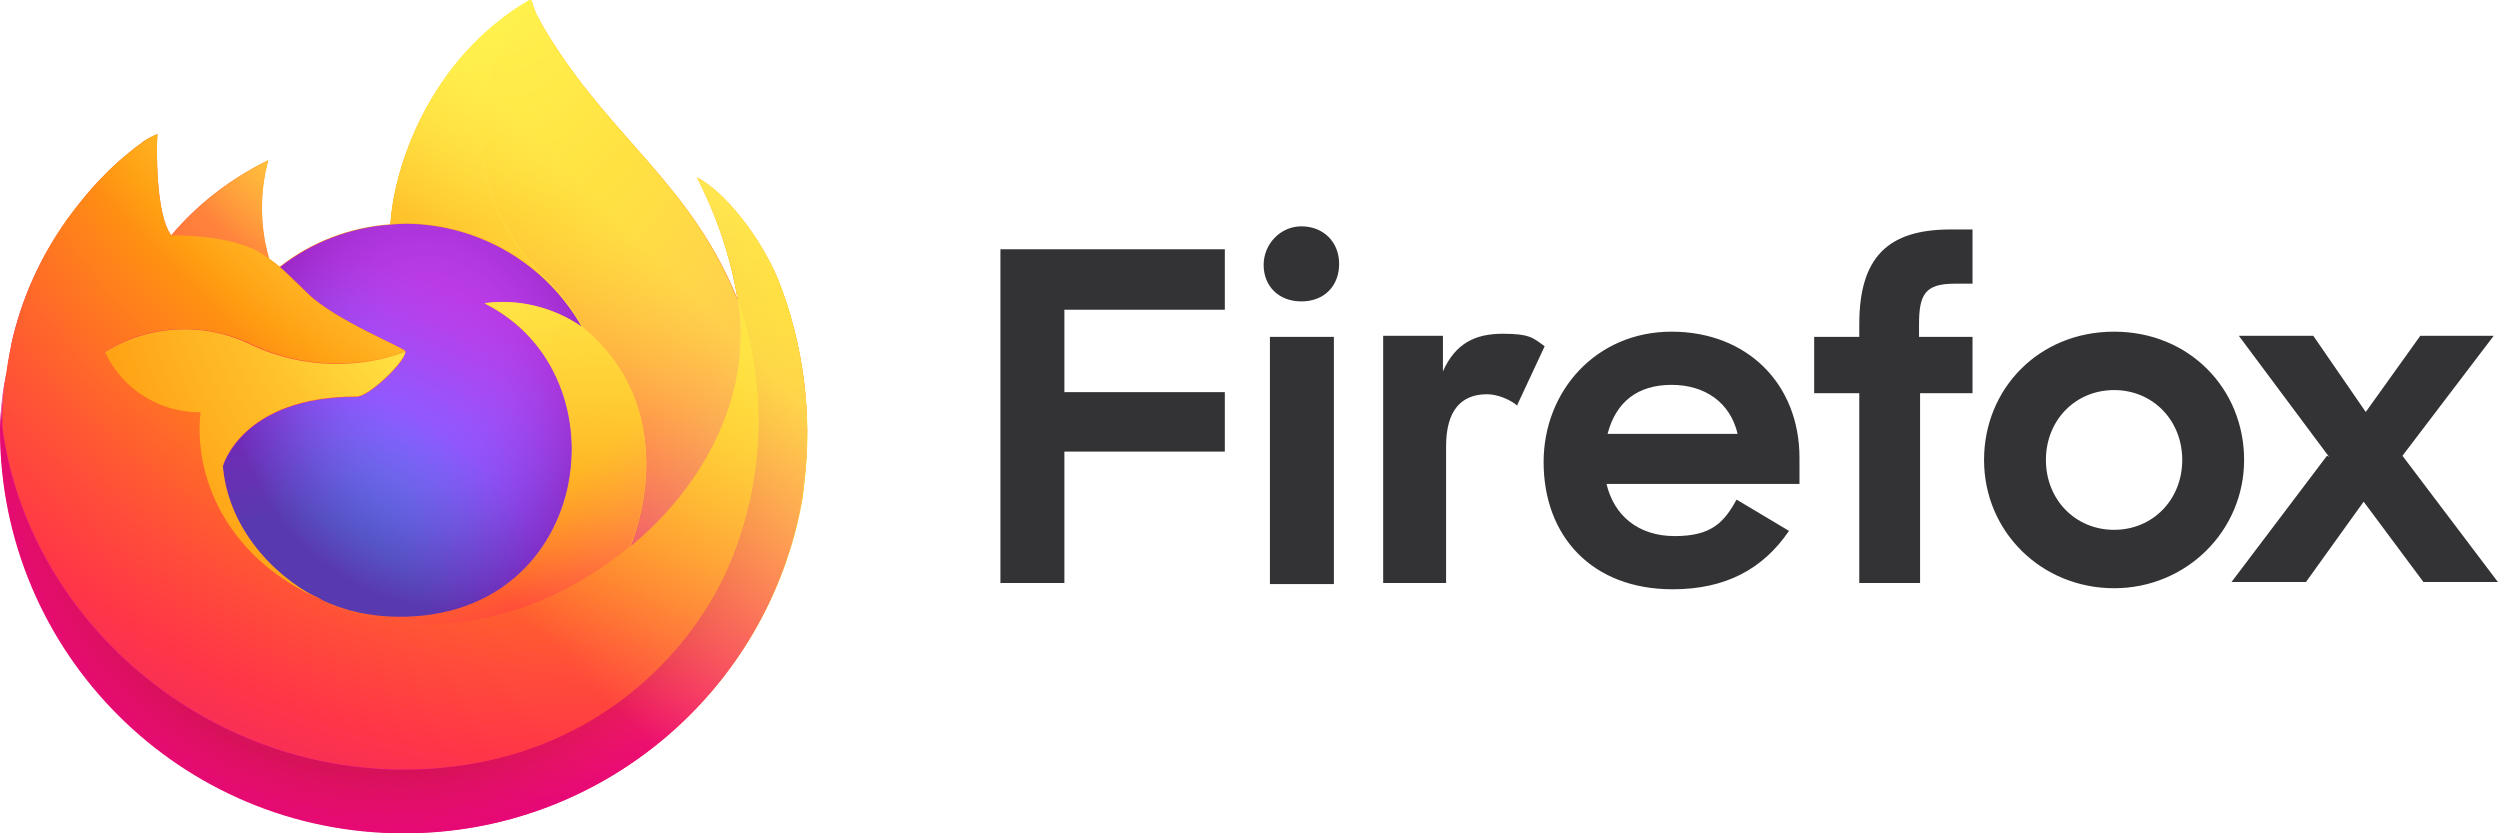 <svg width="126" height="42" viewBox="0 0 126 42" fill="none" xmlns="http://www.w3.org/2000/svg">
<path d="M50.421 12.563H61.731V15.612H53.645V19.765H61.731V22.761H53.645V29.384H50.421V12.563ZM65.589 11.407C66.699 11.407 67.492 12.195 67.492 13.299C67.492 14.403 66.752 15.191 65.589 15.191C64.427 15.191 63.687 14.403 63.687 13.352C63.687 12.3 64.532 11.407 65.589 11.407ZM64.004 16.979H67.228V29.437H64.004V16.979ZM76.477 20.448C76.107 20.133 75.473 19.87 74.944 19.87C73.623 19.87 72.883 20.711 72.883 22.498V29.384H69.712V16.926H72.724V18.713C73.359 17.294 74.363 16.821 75.737 16.821C77.111 16.821 77.27 17.031 77.851 17.452L76.477 20.395V20.448ZM77.798 23.287C77.798 19.712 80.441 16.716 84.246 16.716C88.051 16.716 90.694 19.344 90.694 23.076V24.39H80.969C81.339 25.968 82.555 27.019 84.405 27.019C86.254 27.019 86.889 26.335 87.523 25.179L90.165 26.756C88.844 28.701 86.942 29.7 84.299 29.7C80.229 29.7 77.798 27.019 77.798 23.287ZM80.969 21.867H87.576C87.206 20.29 85.937 19.397 84.246 19.397C82.555 19.397 81.445 20.238 81.022 21.867H80.969ZM91.434 16.979H93.707V16.348C93.707 12.984 95.134 11.565 98.305 11.565H99.415V14.298H98.516C97.036 14.298 96.719 14.824 96.719 16.348V16.979H99.415V19.817H96.772V29.384H93.707V19.817H91.434V16.979ZM99.996 23.181C99.996 19.607 102.744 16.716 106.55 16.716C110.355 16.716 113.103 19.607 113.103 23.181C113.103 26.756 110.196 29.647 106.55 29.647C102.903 29.647 99.996 26.808 99.996 23.181ZM109.985 23.181C109.985 21.184 108.505 19.66 106.55 19.66C104.594 19.66 103.114 21.184 103.114 23.181C103.114 25.179 104.594 26.703 106.55 26.703C108.505 26.703 109.985 25.179 109.985 23.181ZM117.384 23.024L112.839 16.926H116.591L119.234 20.764L121.982 16.926H125.682L121.084 22.971L125.893 29.332H122.141L119.128 25.284L116.222 29.332H112.469L117.279 22.971L117.384 23.024Z" fill="#333336"/>
<path d="M39.215 14.086C38.326 11.957 36.548 9.664 35.121 8.938C36.127 10.88 36.829 12.963 37.18 15.115V15.139C34.887 9.406 30.979 7.09 27.797 2.059C27.633 1.802 27.47 1.544 27.329 1.287C27.236 1.123 27.165 0.983 27.095 0.866C26.955 0.608 26.861 0.328 26.791 0.07C26.791 0.047 26.768 0.024 26.744 0.024C26.721 0.024 26.721 0.024 26.698 0.024C26.698 0.024 26.698 0.024 26.674 0.024V0C21.573 2.995 19.842 8.54 19.678 11.302C17.642 11.442 15.677 12.191 14.086 13.454C13.922 13.314 13.735 13.173 13.571 13.056C13.103 11.442 13.08 9.71 13.524 8.073C11.652 8.985 9.968 10.272 8.634 11.863C7.838 10.834 7.885 7.464 7.932 6.762C7.698 6.856 7.464 6.973 7.253 7.113C6.552 7.628 5.873 8.19 5.265 8.821C4.563 9.523 3.931 10.295 3.369 11.114C2.012 12.986 1.076 15.092 0.585 17.291L0.562 17.432C0.515 17.619 0.374 18.508 0.351 18.695C0.351 18.719 0.351 18.719 0.351 18.742C0.164 19.678 0.07 20.614 0.023 21.55V21.643C0.023 32.898 9.149 42 20.403 41.977C30.301 41.977 38.771 34.84 40.456 25.083C40.479 24.826 40.526 24.568 40.549 24.288C40.947 20.848 40.502 17.338 39.215 14.086ZM15.747 30.02C15.841 30.067 15.934 30.114 16.028 30.16H16.051C15.958 30.137 15.841 30.067 15.747 30.02Z" fill="url(#paint0_linear_1721_914)"/>
<path d="M39.215 14.086C38.326 11.957 36.548 9.664 35.121 8.938C36.127 10.88 36.829 12.963 37.18 15.115V15.139V15.162C38.748 19.655 38.514 24.568 36.548 28.897C34.208 33.904 28.569 39.028 19.725 38.794C10.178 38.514 1.755 31.447 0.187 22.158C-0.094 20.684 0.187 19.959 0.328 18.765C0.14 19.678 0.023 20.637 0 21.573V21.667C0 32.921 9.125 42.023 20.38 42C30.277 42 38.748 34.864 40.432 25.106C40.456 24.849 40.502 24.592 40.526 24.311C40.947 20.848 40.502 17.338 39.215 14.086Z" fill="url(#paint1_radial_1721_914)"/>
<path d="M39.215 14.086C38.326 11.957 36.548 9.664 35.121 8.938C36.127 10.88 36.829 12.963 37.18 15.115V15.139V15.162C38.748 19.655 38.514 24.568 36.548 28.897C34.208 33.904 28.569 39.028 19.725 38.794C10.178 38.514 1.755 31.447 0.187 22.158C-0.094 20.684 0.187 19.959 0.328 18.765C0.14 19.678 0.023 20.637 0 21.573V21.667C0 32.921 9.125 42.023 20.38 42C30.277 42 38.748 34.864 40.432 25.106C40.456 24.849 40.502 24.592 40.526 24.311C40.947 20.848 40.502 17.338 39.215 14.086Z" fill="url(#paint2_radial_1721_914)"/>
<path d="M29.318 16.496C29.365 16.519 29.412 16.566 29.435 16.59C28.92 15.677 28.288 14.858 27.54 14.133C21.222 7.815 25.878 0.421 26.674 0.047C21.573 2.995 19.842 8.54 19.678 11.301C19.912 11.278 20.146 11.255 20.403 11.255C24.1 11.278 27.493 13.267 29.318 16.496Z" fill="url(#paint3_radial_1721_914)"/>
<path d="M20.427 17.759C20.403 18.274 18.602 20.006 17.97 20.006C12.19 20.006 11.231 23.515 11.231 23.515C11.489 26.463 13.547 28.897 16.028 30.184C16.145 30.254 16.262 30.301 16.379 30.348C16.589 30.441 16.776 30.511 16.987 30.582C17.829 30.886 18.742 31.05 19.631 31.096C29.786 31.564 31.751 18.953 24.428 15.303C26.159 15.069 27.914 15.513 29.341 16.496C27.516 13.29 24.123 11.301 20.427 11.278C20.193 11.278 19.959 11.301 19.701 11.325C17.666 11.465 15.7 12.214 14.109 13.477C14.413 13.735 14.764 14.086 15.513 14.811C16.87 16.168 20.403 17.572 20.427 17.759Z" fill="url(#paint4_radial_1721_914)"/>
<path d="M20.427 17.759C20.403 18.274 18.602 20.006 17.97 20.006C12.19 20.006 11.231 23.515 11.231 23.515C11.489 26.463 13.547 28.897 16.028 30.184C16.145 30.254 16.262 30.301 16.379 30.348C16.589 30.441 16.776 30.511 16.987 30.582C17.829 30.886 18.742 31.05 19.631 31.096C29.786 31.564 31.751 18.953 24.428 15.303C26.159 15.069 27.914 15.513 29.341 16.496C27.516 13.29 24.123 11.301 20.427 11.278C20.193 11.278 19.959 11.301 19.701 11.325C17.666 11.465 15.7 12.214 14.109 13.477C14.413 13.735 14.764 14.086 15.513 14.811C16.87 16.168 20.403 17.572 20.427 17.759Z" fill="url(#paint5_radial_1721_914)"/>
<path d="M13.127 12.799C13.29 12.892 13.431 12.986 13.548 13.08C13.08 11.465 13.056 9.734 13.501 8.096C11.629 9.008 9.944 10.295 8.611 11.886C8.704 11.886 11.652 11.839 13.127 12.799Z" fill="url(#paint6_radial_1721_914)"/>
<path d="M0.211 22.135C1.778 31.424 10.202 38.514 19.748 38.771C28.593 39.028 34.232 33.881 36.571 28.873C38.537 24.545 38.771 19.631 37.203 15.139V15.115C37.203 15.092 37.203 15.092 37.203 15.092V15.115C37.928 19.842 35.519 24.404 31.775 27.493V27.516C24.474 33.46 17.478 31.096 16.075 30.137C15.981 30.09 15.887 30.043 15.77 29.997C11.512 27.961 9.757 24.077 10.131 20.754C8.072 20.778 6.177 19.584 5.311 17.712C7.581 16.309 10.412 16.215 12.799 17.408C15.209 18.508 17.946 18.602 20.45 17.712C20.45 17.549 16.893 16.145 15.513 14.788C14.764 14.062 14.413 13.711 14.109 13.454C13.945 13.314 13.758 13.173 13.594 13.056C13.477 12.963 13.337 12.893 13.173 12.775C11.699 11.816 8.727 11.863 8.634 11.863C7.838 10.833 7.885 7.464 7.932 6.762C7.698 6.856 7.464 6.973 7.253 7.113C6.551 7.628 5.873 8.189 5.265 8.821C4.563 9.523 3.931 10.295 3.346 11.091C2.012 12.986 1.076 15.092 0.585 17.291C0.585 17.338 -0.14 20.497 0.211 22.135Z" fill="url(#paint7_radial_1721_914)"/>
<path d="M27.563 14.109C28.312 14.834 28.944 15.677 29.458 16.589C29.575 16.683 29.669 16.753 29.763 16.847C34.372 21.105 31.962 27.119 31.775 27.54C35.519 24.451 37.929 19.889 37.203 15.162C34.91 9.429 31.003 7.113 27.82 2.059C27.657 1.802 27.493 1.544 27.353 1.287C27.259 1.123 27.189 0.983 27.119 0.866C26.978 0.608 26.885 0.327 26.814 0.07C26.814 0.047 26.791 0.023 26.768 0.023C26.744 0.023 26.744 0.023 26.721 0.023C26.721 0.023 26.721 0.023 26.697 0.023C25.902 0.398 21.222 7.792 27.563 14.109Z" fill="url(#paint8_radial_1721_914)"/>
<path d="M29.763 16.823C29.669 16.753 29.575 16.66 29.458 16.566C29.412 16.543 29.365 16.496 29.341 16.473C27.914 15.49 26.159 15.045 24.428 15.279C31.752 18.929 29.786 31.541 19.631 31.073C18.719 31.026 17.829 30.862 16.987 30.558C16.777 30.488 16.589 30.394 16.379 30.324C16.262 30.277 16.145 30.231 16.028 30.16H16.051C17.455 31.12 24.451 33.483 31.752 27.54V27.516C31.962 27.095 34.372 21.082 29.763 16.823Z" fill="url(#paint9_radial_1721_914)"/>
<path d="M11.231 23.492C11.231 23.492 12.167 19.982 17.97 19.982C18.602 19.982 20.38 18.227 20.427 17.736C17.946 18.648 15.185 18.531 12.775 17.432C10.389 16.215 7.558 16.332 5.288 17.736C6.154 19.608 8.049 20.801 10.108 20.778C9.734 24.1 11.489 27.984 15.747 30.02C15.841 30.067 15.934 30.114 16.028 30.16C13.548 28.873 11.489 26.44 11.231 23.492Z" fill="url(#paint10_radial_1721_914)"/>
<path d="M39.215 14.086C38.326 11.957 36.548 9.664 35.121 8.938C36.127 10.88 36.829 12.963 37.18 15.115V15.139C34.887 9.406 30.979 7.09 27.797 2.059C27.633 1.802 27.47 1.544 27.329 1.287C27.236 1.123 27.165 0.983 27.095 0.866C26.955 0.608 26.861 0.328 26.791 0.07C26.791 0.047 26.768 0.024 26.744 0.024C26.721 0.024 26.721 0.024 26.698 0.024C26.698 0.024 26.698 0.024 26.674 0.024V0C21.573 2.995 19.842 8.54 19.678 11.302C19.912 11.278 20.146 11.255 20.403 11.255C24.1 11.255 27.493 13.243 29.318 16.473C27.891 15.49 26.136 15.045 24.404 15.279C31.728 18.929 29.763 31.541 19.608 31.073C18.695 31.026 17.806 30.862 16.964 30.558C16.753 30.488 16.566 30.395 16.355 30.324C16.238 30.277 16.122 30.231 16.005 30.16H16.028C15.934 30.114 15.841 30.067 15.724 30.02C15.817 30.067 15.911 30.114 16.005 30.16C13.548 28.874 11.489 26.44 11.231 23.492C11.231 23.492 12.167 19.982 17.97 19.982C18.602 19.982 20.38 18.227 20.427 17.736C20.427 17.572 16.87 16.168 15.49 14.811C14.741 14.086 14.39 13.735 14.086 13.477C13.922 13.337 13.735 13.197 13.571 13.08C13.103 11.465 13.08 9.734 13.524 8.096C11.652 9.008 9.968 10.295 8.634 11.886C7.838 10.857 7.885 7.488 7.932 6.786C7.698 6.879 7.464 6.996 7.253 7.137C6.552 7.651 5.873 8.213 5.265 8.845C4.563 9.547 3.931 10.319 3.369 11.138C2.012 12.986 1.076 15.092 0.585 17.291L0.562 17.432C0.515 17.619 0.351 18.532 0.328 18.719C0.328 18.695 0.328 18.742 0.328 18.719C0.164 19.655 0.07 20.614 0.023 21.55V21.643C0.023 32.898 9.149 42 20.403 41.977C30.301 41.977 38.771 34.84 40.456 25.083C40.479 24.826 40.526 24.568 40.549 24.288C40.947 20.848 40.502 17.338 39.215 14.086Z" fill="url(#paint11_linear_1721_914)"/>
<defs>
<linearGradient id="paint0_linear_1721_914" x1="36.519" y1="6.505" x2="2.724" y2="39.11" gradientUnits="userSpaceOnUse">
<stop offset="0.048" stop-color="#FFF44F"/>
<stop offset="0.111" stop-color="#FFE847"/>
<stop offset="0.225" stop-color="#FFC830"/>
<stop offset="0.368" stop-color="#FF980E"/>
<stop offset="0.401" stop-color="#FF8B16"/>
<stop offset="0.462" stop-color="#FF672A"/>
<stop offset="0.534" stop-color="#FF3647"/>
<stop offset="0.705" stop-color="#E31587"/>
</linearGradient>
<radialGradient id="paint1_radial_1721_914" cx="0" cy="0" r="1" gradientUnits="userSpaceOnUse" gradientTransform="translate(34.96 4.662) scale(42.439 42.439)">
<stop offset="0.129" stop-color="#FFBD4F"/>
<stop offset="0.186" stop-color="#FFAC31"/>
<stop offset="0.247" stop-color="#FF9D17"/>
<stop offset="0.283" stop-color="#FF980E"/>
<stop offset="0.403" stop-color="#FF563B"/>
<stop offset="0.467" stop-color="#FF3750"/>
<stop offset="0.71" stop-color="#F5156C"/>
<stop offset="0.782" stop-color="#EB0878"/>
<stop offset="0.86" stop-color="#E50080"/>
</radialGradient>
<radialGradient id="paint2_radial_1721_914" cx="0" cy="0" r="1" gradientUnits="userSpaceOnUse" gradientTransform="translate(19.452 22.012) scale(42.439 42.439)">
<stop offset="0.3" stop-color="#960E18"/>
<stop offset="0.351" stop-color="#B11927" stop-opacity="0.74"/>
<stop offset="0.435" stop-color="#DB293D" stop-opacity="0.343"/>
<stop offset="0.497" stop-color="#F5334B" stop-opacity="0.094"/>
<stop offset="0.53" stop-color="#FF3750" stop-opacity="0"/>
</radialGradient>
<radialGradient id="paint3_radial_1721_914" cx="0" cy="0" r="1" gradientUnits="userSpaceOnUse" gradientTransform="translate(24.569 -4.969) scale(30.744 30.744)">
<stop offset="0.132" stop-color="#FFF44F"/>
<stop offset="0.252" stop-color="#FFDC3E"/>
<stop offset="0.506" stop-color="#FF9D12"/>
<stop offset="0.526" stop-color="#FF980E"/>
</radialGradient>
<radialGradient id="paint4_radial_1721_914" cx="0" cy="0" r="1" gradientUnits="userSpaceOnUse" gradientTransform="translate(14.758 33.097) scale(20.207 20.207)">
<stop offset="0.353" stop-color="#3A8EE6"/>
<stop offset="0.472" stop-color="#5C79F0"/>
<stop offset="0.669" stop-color="#9059FF"/>
<stop offset="1" stop-color="#C139E6"/>
</radialGradient>
<radialGradient id="paint5_radial_1721_914" cx="0" cy="0" r="1" gradientUnits="userSpaceOnUse" gradientTransform="translate(21.771 18.534) rotate(-13.592) scale(10.714 12.543)">
<stop offset="0.206" stop-color="#9059FF" stop-opacity="0"/>
<stop offset="0.278" stop-color="#8C4FF3" stop-opacity="0.064"/>
<stop offset="0.747" stop-color="#7716A8" stop-opacity="0.45"/>
<stop offset="0.975" stop-color="#6E008B" stop-opacity="0.6"/>
</radialGradient>
<radialGradient id="paint6_radial_1721_914" cx="0" cy="0" r="1" gradientUnits="userSpaceOnUse" gradientTransform="translate(18.916 2.925) scale(14.537 14.537)">
<stop stop-color="#FFE226"/>
<stop offset="0.121" stop-color="#FFDB27"/>
<stop offset="0.295" stop-color="#FFC82A"/>
<stop offset="0.502" stop-color="#FFA930"/>
<stop offset="0.732" stop-color="#FF7E37"/>
<stop offset="0.792" stop-color="#FF7139"/>
</radialGradient>
<radialGradient id="paint7_radial_1721_914" cx="0" cy="0" r="1" gradientUnits="userSpaceOnUse" gradientTransform="translate(30.343 -6.295) scale(62.023 62.023)">
<stop offset="0.113" stop-color="#FFF44F"/>
<stop offset="0.456" stop-color="#FF980E"/>
<stop offset="0.622" stop-color="#FF5634"/>
<stop offset="0.716" stop-color="#FF3647"/>
<stop offset="0.904" stop-color="#E31587"/>
</radialGradient>
<radialGradient id="paint8_radial_1721_914" cx="0" cy="0" r="1" gradientUnits="userSpaceOnUse" gradientTransform="translate(25.115 -2.847) rotate(83.976) scale(45.458 29.834)">
<stop stop-color="#FFF44F"/>
<stop offset="0.06" stop-color="#FFE847"/>
<stop offset="0.168" stop-color="#FFC830"/>
<stop offset="0.304" stop-color="#FF980E"/>
<stop offset="0.356" stop-color="#FF8B16"/>
<stop offset="0.455" stop-color="#FF672A"/>
<stop offset="0.57" stop-color="#FF3647"/>
<stop offset="0.737" stop-color="#E31587"/>
</radialGradient>
<radialGradient id="paint9_radial_1721_914" cx="0" cy="0" r="1" gradientUnits="userSpaceOnUse" gradientTransform="translate(18.574 8.31) scale(38.722)">
<stop offset="0.137" stop-color="#FFF44F"/>
<stop offset="0.48" stop-color="#FF980E"/>
<stop offset="0.592" stop-color="#FF5634"/>
<stop offset="0.655" stop-color="#FF3647"/>
<stop offset="0.904" stop-color="#E31587"/>
</radialGradient>
<radialGradient id="paint10_radial_1721_914" cx="0" cy="0" r="1" gradientUnits="userSpaceOnUse" gradientTransform="translate(28.796 10.576) scale(42.381 42.381)">
<stop offset="0.094" stop-color="#FFF44F"/>
<stop offset="0.231" stop-color="#FFE141"/>
<stop offset="0.509" stop-color="#FFAF1E"/>
<stop offset="0.626" stop-color="#FF980E"/>
</radialGradient>
<linearGradient id="paint11_linear_1721_914" x1="36.113" y1="6.331" x2="7.357" y2="35.086" gradientUnits="userSpaceOnUse">
<stop offset="0.167" stop-color="#FFF44F" stop-opacity="0.8"/>
<stop offset="0.266" stop-color="#FFF44F" stop-opacity="0.634"/>
<stop offset="0.489" stop-color="#FFF44F" stop-opacity="0.217"/>
<stop offset="0.6" stop-color="#FFF44F" stop-opacity="0"/>
</linearGradient>
</defs>
</svg>
